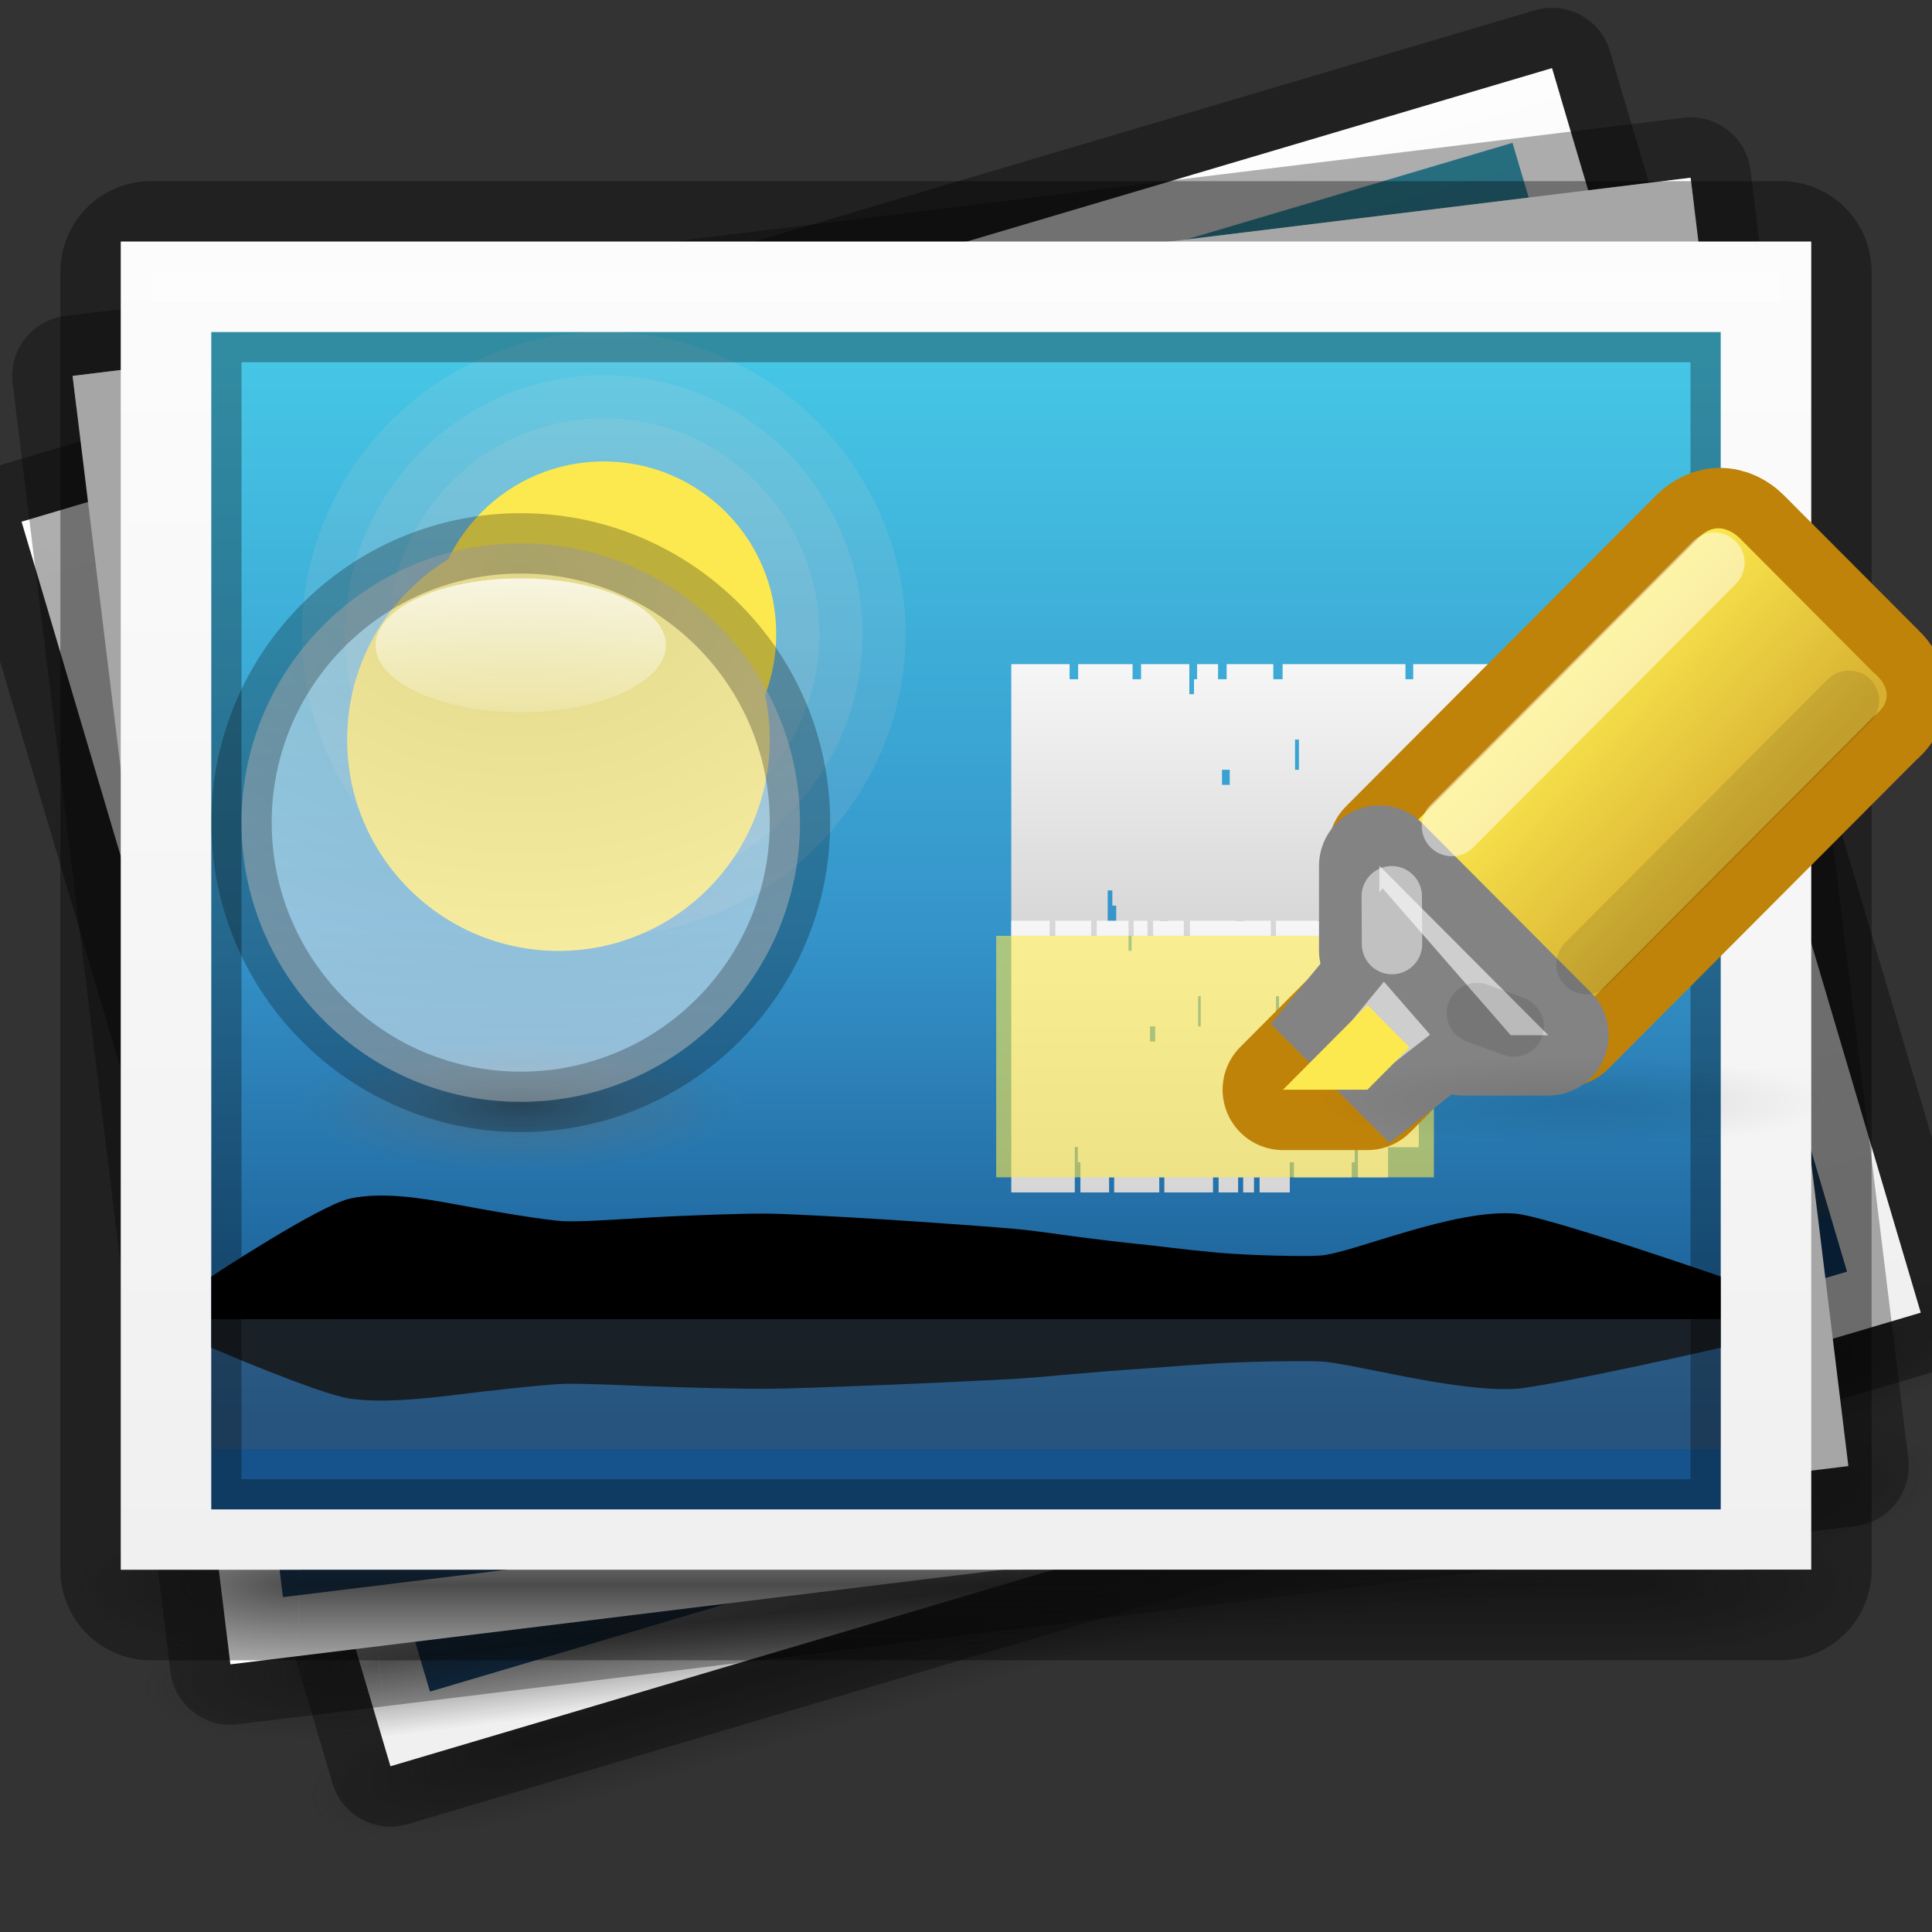 <svg width="32" height="32" viewBox="0 0 32 32" fill="none" xmlns="http://www.w3.org/2000/svg">
<rect x="0" y="0" width="32" height="32" fill="#333333" stroke="none"/>
<g clip-path="url(#clip0)">
<path opacity="0.6" d="M32.939 20.367L29.233 21.465L29.944 23.862L33.649 22.764L32.939 20.367Z" fill="url(#paint0_radial)"/>
<path opacity="0.6" d="M5.485 31.11L9.191 30.012L8.481 27.615L4.775 28.713L5.485 31.11Z" fill="url(#paint1_radial)"/>
<path opacity="0.6" d="M29.233 21.465L8.481 27.615L9.191 30.012L29.944 23.862L29.233 21.465Z" fill="url(#paint2_linear)"/>
<path opacity="0.35" d="M31.814 21.742L25.706 1.129C25.706 1.129 8.807 6.137 0.358 8.641C2.395 15.512 6.467 29.255 6.467 29.255L31.814 21.742Z" stroke="black" stroke-width="2" stroke-linejoin="round"/>
<path d="M31.814 21.742L25.706 1.129C25.706 1.129 8.807 6.137 0.358 8.641C2.395 15.512 6.467 29.255 6.467 29.255L31.814 21.742Z" fill="url(#paint3_linear)"/>
<path opacity="0.4" d="M0.358 8.641L0.5 9.12L25.848 1.609L25.706 1.129L0.358 8.641Z" fill="white"/>
<path d="M7.122 28.018L1.581 9.322L25.051 2.366L30.592 21.062L7.122 28.018Z" fill="url(#paint4_linear)"/>
<path opacity="0.1" d="M8.089 8.883C6.246 9.429 5.193 11.418 5.751 13.301C6.309 15.184 8.275 16.278 10.119 15.731C11.963 15.185 13.015 13.197 12.457 11.313C11.899 9.431 9.933 8.337 8.089 8.883ZM8.495 10.253C9.614 9.921 10.777 10.568 11.116 11.711C11.454 12.854 10.832 14.03 9.713 14.362C8.594 14.693 7.431 14.046 7.092 12.903C6.754 11.761 7.376 10.584 8.495 10.253Z" fill="#FED8CD"/>
<path opacity="0.1" d="M7.886 8.198C5.68 8.852 4.413 11.246 5.081 13.499C5.748 15.753 8.116 17.07 10.322 16.416C12.528 15.762 13.795 13.368 13.128 11.115C12.46 8.862 10.093 7.544 7.886 8.198ZM8.698 10.938C9.455 10.713 10.216 11.137 10.445 11.91C10.674 12.682 10.267 13.453 9.51 13.677C8.753 13.901 7.992 13.477 7.763 12.705C7.534 11.932 7.942 11.162 8.698 10.938Z" fill="#FED8CD"/>
<path opacity="0.1" d="M7.683 7.513C5.115 8.274 3.633 11.075 4.41 13.698C5.188 16.322 7.956 17.862 10.525 17.101C13.093 16.34 14.576 13.539 13.798 10.916C13.021 8.293 10.252 6.752 7.683 7.513ZM8.901 11.622C9.295 11.505 9.655 11.706 9.775 12.108C9.894 12.511 9.701 12.875 9.307 12.992C8.913 13.109 8.553 12.909 8.434 12.506C8.314 12.103 8.507 11.739 8.901 11.622Z" fill="#FED8CD"/>
<path fill-rule="evenodd" clip-rule="evenodd" d="M8.292 9.568C9.774 9.129 11.338 9.999 11.786 11.512C12.235 13.025 11.397 14.607 9.916 15.047C8.435 15.486 6.87 14.615 6.422 13.102C5.974 11.589 6.811 10.007 8.292 9.568Z" fill="#FCE94F"/>
<path fill-rule="evenodd" clip-rule="evenodd" d="M7.903 10.838C9.717 10.3 11.634 11.367 12.183 13.22C12.732 15.073 11.707 17.012 9.892 17.549C8.077 18.087 6.161 17.021 5.611 15.168C5.062 13.314 6.088 11.376 7.903 10.838Z" fill="#FCE94F"/>
<path d="M6.229 25.005L6.026 24.32C6.026 24.32 7.38 22.677 7.827 22.436C8.273 22.196 8.859 22.11 9.469 22.05C10.08 21.99 10.986 21.885 11.258 21.814C11.53 21.744 12.007 21.566 12.563 21.364C13.118 21.162 14.046 20.853 14.339 20.77C14.631 20.683 15.373 20.508 16.165 20.326C16.957 20.144 18.049 19.909 18.298 19.86C18.547 19.81 18.844 19.768 19.181 19.718C19.518 19.667 20.097 19.569 20.301 19.529C20.504 19.489 20.982 19.418 21.53 19.31C22.077 19.202 22.934 18.967 23.175 18.875C23.416 18.784 23.876 18.445 24.4 18.103C24.924 17.761 25.512 17.416 26.006 17.312C26.499 17.208 29.496 17.364 29.496 17.364L29.699 18.049L26.178 19.092L23.328 19.937L20.479 20.782L17.629 21.626L14.779 22.471L11.929 23.315L9.079 24.16L6.229 25.005Z" fill="black"/>
<path opacity="0.9" d="M6.229 25.005L6.361 25.451C6.361 25.451 8.274 25.695 8.77 25.619C9.265 25.543 9.811 25.323 10.367 25.08C10.923 24.836 11.756 24.483 12.024 24.397C12.291 24.31 12.784 24.188 13.357 24.043C13.929 23.898 14.872 23.641 15.164 23.552C15.456 23.465 16.177 23.222 16.945 22.96C17.714 22.698 18.766 22.329 19.004 22.242C19.242 22.155 19.519 22.044 19.833 21.918C20.148 21.793 20.694 21.583 20.888 21.512C21.083 21.441 21.529 21.263 22.052 21.073C22.575 20.882 23.424 20.618 23.674 20.558C23.923 20.497 24.475 20.465 25.083 20.407C25.691 20.349 26.355 20.263 26.83 20.095C27.305 19.927 29.831 18.497 29.831 18.497L29.699 18.05L26.178 19.093L23.329 19.938L20.479 20.782L17.629 21.627L14.779 22.471L11.929 23.316L9.079 24.16L6.229 25.005Z" fill="black"/>
<path opacity="0.3" d="M6.229 25.005L29.699 18.049L30.308 20.104L6.838 27.059L6.229 25.005Z" fill="#4D585E"/>
<path opacity="0.2" d="M24.714 2.988L2.203 9.659L7.459 27.396L29.971 20.725L24.714 2.988Z" stroke="black"/>
<path opacity="0.6" d="M31.983 23.11L28.065 23.59L28.369 26.071L32.287 25.591L31.983 23.11Z" fill="url(#paint5_radial)"/>
<path opacity="0.6" d="M2.509 29.238L6.427 28.758L6.123 26.277L2.205 26.757L2.509 29.238Z" fill="url(#paint6_radial)"/>
<path opacity="0.6" d="M28.065 23.59L6.123 26.277L6.427 28.758L28.369 26.071L28.065 23.59Z" fill="url(#paint7_linear)"/>
<path opacity="0.35" d="M30.615 24.283L28.002 2.944C28.002 2.944 10.136 5.132 1.202 6.226C2.073 13.34 3.816 27.567 3.816 27.567L30.615 24.283Z" stroke="black" stroke-opacity="0.9" stroke-width="2" stroke-linejoin="round"/>
<path d="M30.615 24.283L28.002 2.944C28.002 2.944 10.136 5.132 1.202 6.226C2.073 13.34 3.816 27.567 3.816 27.567L30.615 24.283Z" fill="white"/>
<path opacity="0.4" d="M1.202 6.226L1.263 6.723L28.063 3.441L28.002 2.944L1.202 6.226Z" fill="white"/>
<path d="M4.687 26.453L2.316 7.097L27.131 4.058L29.501 23.414L4.687 26.453Z" fill="url(#paint8_linear)"/>
<path opacity="0.1" d="M8.942 7.725C6.992 7.964 5.592 9.755 5.831 11.704C6.07 13.654 7.861 15.054 9.81 14.815C11.759 14.576 13.16 12.785 12.921 10.836C12.682 8.887 10.891 7.486 8.942 7.725ZM9.115 9.143C10.299 8.998 11.358 9.827 11.503 11.01C11.648 12.193 10.819 13.252 9.636 13.397C8.453 13.542 7.394 12.714 7.249 11.531C7.104 10.348 7.932 9.288 9.115 9.143Z" fill="#FED8CD"/>
<path opacity="0.1" d="M8.855 7.016C6.522 7.302 4.836 9.458 5.122 11.791C5.408 14.124 7.564 15.81 9.897 15.524C12.229 15.238 13.916 13.082 13.63 10.749C13.344 8.417 11.188 6.731 8.855 7.016ZM9.202 9.852C10.002 9.754 10.696 10.296 10.794 11.097C10.892 11.896 10.35 12.59 9.55 12.688C8.75 12.786 8.056 12.244 7.958 11.444C7.86 10.644 8.402 9.95 9.202 9.852Z" fill="#FED8CD"/>
<path opacity="0.1" d="M8.768 6.307C6.052 6.64 4.08 9.162 4.413 11.878C4.746 14.594 7.268 16.566 9.984 16.233C12.7 15.9 14.671 13.378 14.339 10.662C14.006 7.947 11.484 5.975 8.768 6.307ZM9.289 10.561C9.706 10.51 10.034 10.767 10.085 11.183C10.136 11.6 9.88 11.928 9.463 11.979C9.046 12.03 8.718 11.774 8.667 11.357C8.616 10.94 8.872 10.612 9.289 10.561Z" fill="#FED8CD"/>
<path fill-rule="evenodd" clip-rule="evenodd" d="M9.029 8.434C10.595 8.242 12.02 9.357 12.212 10.923C12.404 12.489 11.29 13.914 9.723 14.106C8.157 14.298 6.732 13.184 6.54 11.617C6.348 10.051 7.462 8.626 9.029 8.434Z" fill="#FCE94F"/>
<path fill-rule="evenodd" clip-rule="evenodd" d="M8.419 9.624C10.338 9.389 12.083 10.754 12.318 12.673C12.553 14.591 11.188 16.337 9.27 16.572C7.351 16.807 5.605 15.442 5.37 13.524C5.135 11.605 6.5 9.859 8.419 9.624Z" fill="#FCE94F"/>
<path d="M4.305 23.333L4.218 22.624C4.218 22.624 5.863 21.223 6.353 21.059C6.844 20.894 7.448 20.905 8.073 20.946C8.697 20.986 9.628 21.029 9.914 21.004C10.199 20.979 10.71 20.882 11.304 20.772C11.898 20.663 12.884 20.51 13.194 20.475C13.502 20.437 14.279 20.386 15.107 20.335C15.935 20.285 17.075 20.23 17.334 20.223C17.593 20.215 17.9 20.221 18.247 20.226C18.595 20.231 19.195 20.23 19.407 20.223C19.618 20.217 20.112 20.224 20.681 20.207C21.25 20.19 22.154 20.097 22.412 20.046C22.669 19.995 23.191 19.736 23.777 19.484C24.363 19.232 25.014 18.987 25.528 18.965C26.043 18.943 29.032 19.585 29.032 19.585L29.119 20.294L25.397 20.75L22.384 21.119L19.371 21.488L16.358 21.857L13.344 22.226L10.331 22.595L7.318 22.964L4.305 23.333Z" fill="black"/>
<path opacity="0.9" d="M4.305 23.333L4.361 23.796C4.361 23.796 6.245 24.348 6.757 24.353C7.268 24.359 7.855 24.232 8.457 24.082C9.058 23.932 9.957 23.719 10.241 23.678C10.525 23.636 11.042 23.596 11.643 23.546C12.245 23.497 13.238 23.396 13.546 23.356C13.855 23.318 14.623 23.196 15.441 23.062C16.259 22.929 17.382 22.736 17.636 22.689C17.89 22.642 18.188 22.578 18.526 22.505C18.864 22.432 19.45 22.314 19.658 22.276C19.866 22.237 20.346 22.134 20.905 22.032C21.463 21.929 22.363 21.807 22.625 21.788C22.887 21.769 23.447 21.828 24.069 21.869C24.691 21.91 25.375 21.934 25.881 21.846C26.388 21.757 29.176 20.757 29.176 20.757L29.119 20.295L25.397 20.751L22.384 21.12L19.371 21.489L16.358 21.858L13.344 22.227L10.331 22.596L7.318 22.965L4.305 23.333Z" fill="black"/>
<path opacity="0.3" d="M4.305 23.333L29.119 20.294L29.38 22.421L4.565 25.46L4.305 23.333Z" fill="#4D585E"/>
<path opacity="0.2" d="M26.695 4.615L2.873 7.533L5.122 25.896L28.944 22.978L26.695 4.615Z" stroke="black"/>
<path opacity="0.6" d="M31 25H27.053V27.5H31V25Z" fill="url(#paint9_radial)"/>
<path opacity="0.6" d="M1 27.5H4.947V25H1V27.5Z" fill="url(#paint10_radial)"/>
<path opacity="0.6" d="M27.053 25H4.947V27.5H27.053V25Z" fill="url(#paint11_linear)"/>
<path opacity="0.35" d="M29.5 25.998L29.5 4.5C29.5 4.5 11.5 4.5 2.5 4.5C2.5 11.667 2.5 26 2.5 26L29.5 25.998Z" stroke="black" stroke-width="3" stroke-linejoin="round"/>
<path d="M30 25.998L30 4C30 4 11.333 4 2 4C2 11.333 2 26 2 26L30 25.998Z" fill="url(#paint12_linear)"/>
<path opacity="0.4" d="M2.5 4.5V5H29.5V4.5H2.5Z" fill="white"/>
<path d="M3.5 25V5.5H28.5V25H3.5Z" fill="url(#paint13_linear)"/>
<path opacity="0.1" d="M10 6.929C8.036 6.929 6.429 8.536 6.429 10.5C6.429 12.464 8.036 14.071 10 14.071C11.964 14.071 13.571 12.464 13.571 10.5C13.571 8.536 11.964 6.929 10 6.929ZM10 8.357C11.192 8.357 12.143 9.308 12.143 10.5C12.143 11.692 11.192 12.643 10 12.643C8.808 12.643 7.857 11.692 7.857 10.5C7.857 9.308 8.808 8.357 10 8.357Z" fill="#FED8CD"/>
<path opacity="0.1" d="M10 6.214C7.65 6.214 5.714 8.15 5.714 10.5C5.714 12.85 7.65 14.786 10 14.786C12.35 14.786 14.286 12.85 14.286 10.5C14.286 8.15 12.35 6.214 10 6.214ZM10 9.071C10.806 9.071 11.428 9.694 11.428 10.5C11.428 11.306 10.806 11.929 10 11.929C9.194 11.929 8.571 11.306 8.571 10.5C8.571 9.694 9.194 9.071 10 9.071Z" fill="#FED8CD"/>
<path opacity="0.1" d="M10 5.5C7.264 5.5 5 7.764 5 10.5C5 13.236 7.264 15.5 10 15.5C12.736 15.5 15 13.236 15 10.5C15 7.764 12.736 5.5 10 5.5ZM10 9.786C10.42 9.786 10.714 10.08 10.714 10.5C10.714 10.92 10.42 11.214 10 11.214C9.58 11.214 9.286 10.92 9.286 10.5C9.286 10.08 9.58 9.786 10 9.786Z" fill="#FED8CD"/>
<path fill-rule="evenodd" clip-rule="evenodd" d="M10 7.643C11.578 7.643 12.857 8.922 12.857 10.5C12.857 12.078 11.578 13.357 10 13.357C8.422 13.357 7.143 12.078 7.143 10.5C7.143 8.922 8.422 7.643 10 7.643Z" fill="#FCE94F"/>
<path fill-rule="evenodd" clip-rule="evenodd" d="M9.25 8.75C11.183 8.75 12.75 10.317 12.75 12.25C12.75 14.183 11.183 15.75 9.25 15.75C7.317 15.75 5.75 14.183 5.75 12.25C5.75 10.317 7.317 8.75 9.25 8.75Z" fill="#FCE94F"/>
<path d="M3.5 21.857V21.143C3.5 21.143 5.303 19.953 5.81 19.849C6.316 19.745 6.915 19.829 7.53 19.945C8.145 20.061 9.064 20.218 9.35 20.227C9.637 20.237 10.156 20.202 10.758 20.166C11.361 20.13 12.359 20.097 12.67 20.101C12.982 20.101 13.758 20.144 14.587 20.194C15.415 20.245 16.553 20.33 16.811 20.354C17.069 20.377 17.372 20.421 17.717 20.468C18.061 20.515 18.657 20.587 18.868 20.606C19.079 20.625 19.568 20.693 20.135 20.745C20.702 20.797 21.61 20.815 21.872 20.796C22.134 20.776 22.684 20.582 23.296 20.403C23.908 20.224 24.584 20.061 25.097 20.101C25.611 20.142 28.5 21.143 28.5 21.143V21.857H24.75H21.714H18.678H15.643H12.607H9.571H6.536L3.5 21.857Z" fill="black"/>
<path opacity="0.9" d="M3.5 21.857V22.323C3.5 22.323 5.303 23.1 5.81 23.168C6.316 23.235 6.915 23.18 7.53 23.105C8.145 23.029 9.064 22.927 9.35 22.921C9.637 22.914 10.156 22.937 10.758 22.961C11.361 22.984 12.359 23.006 12.67 23.003C12.982 23.003 13.758 22.975 14.587 22.942C15.415 22.909 16.553 22.854 16.811 22.838C17.069 22.823 17.372 22.795 17.717 22.764C18.061 22.733 18.657 22.686 18.868 22.674C19.079 22.661 19.568 22.617 20.135 22.583C20.702 22.549 21.61 22.537 21.872 22.55C22.134 22.563 22.684 22.689 23.296 22.806C23.908 22.923 24.584 23.03 25.097 23.003C25.611 22.977 28.5 22.324 28.5 22.324V21.858H24.75H21.714H18.678H15.643H12.607H9.571H6.536L3.5 21.857Z" fill="black"/>
<path opacity="0.3" d="M3.5 21.857H28.5V24H3.5V21.857Z" fill="#4D585E"/>
<path opacity="0.3" d="M3.75 5.75V24.75H28.25V5.75H3.75Z" stroke="black" stroke-width="0.5"/>
<path d="M16.75 11.5H17.716H16.75ZM17.857 11.5H18.759H17.857ZM18.9 11.5H19.699H18.9ZM19.828 11.5H20.175H19.828ZM20.317 11.5H21.09H20.317ZM21.244 11.5H23.279H21.244ZM23.407 11.5H24.965H23.407ZM25.094 11.5H25.571H25.094ZM16.75 11.75H18.257H16.75ZM18.424 11.75H19.145H18.424ZM19.274 11.75H19.634H19.274ZM19.776 11.75H20.433H19.776ZM20.574 11.75H21.244H20.574ZM21.373 11.75H22.442H21.373ZM22.583 11.75H23.974H22.583ZM24.103 11.75H25.03H24.103ZM25.159 11.75H25.39H25.159ZM16.75 11.998H18.025H16.75ZM18.154 11.998H20.24H18.154ZM20.368 11.998H21.386H20.368ZM21.514 11.998H22.467H21.514ZM22.596 11.998H23.407H22.596ZM23.536 11.998L24.811 12.002L23.536 11.998ZM24.927 12.002H27H24.927ZM16.75 12.25H18.514H16.75ZM18.656 12.25H20.562H18.656ZM20.69 12.25H21.45H20.69ZM21.579 12.25H23.369H21.579ZM23.485 12.25H24.708H23.485ZM24.85 12.25H25.339H24.85ZM25.468 12.25H25.738H25.468ZM25.88 12.25H26.639H25.88ZM16.75 12.5H17.407H16.75ZM17.613 12.5H20.047H17.613ZM16.75 12.998H18.025H16.75ZM18.154 12.998H20.24H18.154ZM20.368 12.998H21.386H20.368ZM21.514 12.998H22.467H21.514ZM22.596 12.998H23.407H22.596ZM23.536 12.998L24.811 13.002L23.536 12.998ZM24.927 13.002H27H24.927ZM16.75 13.25H18.372H16.75ZM18.501 13.25H20.24H18.501ZM20.368 13.25H21.038H20.368ZM21.167 13.25H22.802H21.167ZM22.931 13.25H24.991H22.931ZM25.133 13.25H25.893H25.133ZM16.75 13.5H18.514H16.75ZM18.656 13.5H20.562H18.656ZM20.69 13.5H21.45H20.69ZM21.579 13.5H23.369H21.579ZM23.485 13.5H24.708H23.485ZM24.85 13.5H25.339H24.85ZM25.468 13.5H25.738H25.468ZM25.88 13.5H26.639H25.88ZM16.75 13.75H18.257H16.75ZM18.424 13.75H19.145H18.424ZM19.274 13.75H19.634H19.274ZM19.776 13.75H20.433H19.776ZM20.574 13.75H21.244H20.574ZM21.373 13.75H22.442H21.373ZM22.583 13.75H23.974H22.583ZM24.103 13.75H25.03H24.103ZM25.159 13.75H25.39H25.159ZM16.75 14.248H18.025H16.75ZM18.154 14.248H20.24H18.154ZM20.368 14.248H21.386H20.368ZM21.514 14.248H22.467H21.514ZM22.596 14.248H23.407H22.596ZM23.536 14.248L24.811 14.252L23.536 14.248ZM24.927 14.252H27H24.927ZM16.75 14.5H18.257H16.75ZM18.424 14.5H19.145H18.424ZM19.274 14.5H19.634H19.274ZM19.776 14.5H20.433H19.776ZM20.574 14.5H21.244H20.574ZM21.373 14.5H22.442H21.373ZM22.583 14.5H23.974H22.583ZM24.103 14.5H25.03H24.103ZM25.159 14.5H25.39H25.159ZM16.75 14.75H18.347H16.75ZM18.488 14.75H18.991H18.488ZM19.119 14.75H20.265H19.119ZM20.394 14.75H22.081H20.394ZM22.223 14.75H23.369H22.223ZM23.485 14.75H23.729H23.485ZM23.858 14.75H25.313H23.858ZM25.468 14.75H26.227H25.468ZM16.75 15H18.347H16.75ZM18.488 15H19.209H18.488ZM19.338 15H20.471H19.338ZM20.6 15H21.823H20.6ZM21.965 15H22.454H21.965ZM22.583 15H22.854H22.583ZM22.995 15H23.755H22.995Z" stroke="url(#paint14_linear)"/>
<path d="M16.75 15.75H17.386H16.75ZM17.479 15.75H18.073H17.479ZM18.166 15.75H18.692H18.166ZM18.777 15.75H19.006H18.777ZM19.099 15.75H19.608H19.099ZM19.709 15.75H21.049H19.709ZM21.134 15.75H22.16H21.134ZM22.245 15.75H22.559H22.245ZM16.75 16H17.742H16.75ZM17.852 16H18.327H17.852ZM18.412 16H18.649H18.412ZM18.743 16H19.175H18.743ZM19.268 16H19.709H19.268ZM19.794 16H20.498H19.794ZM20.591 16H21.507H20.591ZM21.592 16H22.203H21.592ZM22.287 16H22.44H22.287ZM16.75 16.248H17.59H16.75ZM17.674 16.248H19.048H17.674ZM19.133 16.248H19.803H19.133ZM19.888 16.248H20.515H19.888ZM20.6 16.248H21.134H20.6ZM21.219 16.248L22.058 16.252L21.219 16.248ZM22.135 16.252H23.5H22.135ZM16.75 16.5H17.912H16.75ZM18.005 16.5H19.26H18.005ZM19.345 16.5H19.845H19.345ZM19.93 16.5H21.109H19.93ZM21.185 16.5H21.991H21.185ZM22.084 16.5H22.406H22.084ZM22.491 16.5H22.669H22.491ZM22.762 16.5H23.263H22.762ZM16.75 16.75H17.183H16.75ZM17.318 16.75H18.921H17.318ZM16.75 17.248H17.59H16.75ZM17.674 17.248H19.048H17.674ZM19.133 17.248H19.803H19.133ZM19.888 17.248H20.515H19.888ZM20.6 17.248H21.134H20.6ZM21.219 17.248L22.058 17.252L21.219 17.248ZM22.135 17.252H23.5H22.135ZM16.75 17.5H17.819H16.75ZM17.903 17.5H19.048H17.903ZM19.133 17.5H19.574H19.133ZM19.659 17.5H20.736H19.659ZM20.82 17.5H22.177H20.82ZM22.27 17.5H22.771H22.27ZM16.75 17.75H17.912H16.75ZM18.005 17.75H19.26H18.005ZM19.345 17.75H19.845H19.345ZM19.93 17.75H21.109H19.93ZM21.185 17.75H21.991H21.185ZM22.084 17.75H22.406H22.084ZM22.491 17.75H22.669H22.491ZM22.762 17.75H23.263H22.762ZM16.75 18H17.742H16.75ZM17.852 18H18.327H17.852ZM18.412 18H18.649H18.412ZM18.743 18H19.175H18.743ZM19.268 18H19.709H19.268ZM19.794 18H20.498H19.794ZM20.591 18H21.507H20.591ZM21.592 18H22.203H21.592ZM22.287 18H22.44H22.287ZM16.75 18.498H17.59H16.75ZM17.674 18.498H19.048H17.674ZM19.133 18.498H19.803H19.133ZM19.888 18.498H20.515H19.888ZM20.6 18.498H21.134H20.6ZM21.219 18.498L22.058 18.502L21.219 18.498ZM22.135 18.502H23.5H22.135ZM16.75 18.75H17.742H16.75ZM17.852 18.75H18.327H17.852ZM18.412 18.75H18.649H18.412ZM18.743 18.75H19.175H18.743ZM19.268 18.75H19.709H19.268ZM19.794 18.75H20.498H19.794ZM20.591 18.75H21.507H20.591ZM21.592 18.75H22.203H21.592ZM22.287 18.75H22.44H22.287ZM16.75 19H17.802H16.75ZM17.895 19H18.226H17.895ZM18.31 19H19.065H18.31ZM19.15 19H20.261H19.15ZM20.354 19H21.109H20.354ZM21.185 19H21.346H21.185ZM21.431 19H22.389H21.431ZM22.491 19H22.991H22.491ZM16.75 19.25H17.802H16.75ZM17.895 19.25H18.37H17.895ZM18.454 19.25H19.201H18.454ZM19.285 19.25H20.091H19.285ZM20.184 19.25H20.507H20.184ZM20.591 19.25H20.77H20.591ZM20.863 19.25H21.363H20.863Z" stroke="url(#paint15_linear)"/>
<path opacity="0.6" d="M23.75 15.5H16.5V19.5H23.75V15.5Z" fill="#FCE94F"/>
<path fill-rule="evenodd" clip-rule="evenodd" d="M23 14.064L25.928 17L31.051 11.862C31.499 11.492 31.051 11.128 31.051 11.128L28.855 8.926C28.855 8.926 28.518 8.53 28.123 8.926L23 14.064Z" stroke="#BF830A" stroke-width="2" stroke-linejoin="round"/>
<path fill-rule="evenodd" clip-rule="evenodd" d="M23 14.068L25.919 17L31.028 11.869C31.527 11.5 31.028 11.136 31.028 11.136L28.839 8.938C28.839 8.938 28.477 8.516 28.109 8.938L23 14.068Z" fill="url(#paint16_linear)"/>
<path fill-rule="evenodd" clip-rule="evenodd" d="M22.847 14.34V15.743L24.245 17.146H25.644L22.847 14.34Z" stroke="#838383" stroke-width="2" stroke-linejoin="round"/>
<path fill-rule="evenodd" clip-rule="evenodd" d="M22.847 14.34V15.743L24.245 17.146H25.644L22.847 14.34Z" fill="#CECECE"/>
<path fill-rule="evenodd" clip-rule="evenodd" d="M21.25 18.049H22.648L23.347 17.347L22.648 16.646L21.25 18.049Z" stroke="#BF830A" stroke-width="2" stroke-linejoin="round"/>
<path fill-rule="evenodd" clip-rule="evenodd" d="M22.922 16.26L22.398 16.896L23.097 17.597L23.687 17.137L22.922 16.26Z" stroke="#838383" stroke-width="2"/>
<path opacity="0.1" d="M26.112 19C28.477 19 30.394 18.666 30.394 18.255C30.394 17.843 28.477 17.509 26.112 17.509C23.747 17.509 21.83 17.843 21.83 18.255C21.83 18.666 23.747 19 26.112 19Z" fill="url(#paint17_radial)"/>
<path fill-rule="evenodd" clip-rule="evenodd" d="M22.922 16.26L22.398 16.896L23.097 17.597L23.687 17.137L22.922 16.26Z" fill="#CECECE"/>
<path fill-rule="evenodd" clip-rule="evenodd" d="M21.25 18.049H22.648L23.347 17.347L22.648 16.646L21.25 18.049Z" fill="#FCE94F"/>
<path opacity="0.5" d="M24.049 13.682L28.396 9.32" stroke="white" stroke-linecap="round"/>
<path opacity="0.5" d="M23.056 15.637L23.052 14.845" stroke="white" stroke-linecap="round"/>
<path opacity="0.1" d="M26.277 15.969L30.625 11.606" stroke="black" stroke-linecap="round"/>
<path opacity="0.1" d="M24.462 16.779L25.071 17.001" stroke="black" stroke-linecap="round"/>
<path d="M12.302 18.298C12.302 18.444 12.207 18.588 12.022 18.722C11.837 18.857 11.566 18.979 11.225 19.082C10.884 19.185 10.478 19.266 10.032 19.322C9.586 19.378 9.108 19.406 8.625 19.406C8.142 19.406 7.664 19.378 7.218 19.322C6.772 19.266 6.366 19.185 6.025 19.082C5.684 18.979 5.413 18.857 5.228 18.722C5.043 18.588 4.948 18.444 4.948 18.298C4.948 18.153 5.043 18.009 5.228 17.874C5.413 17.74 5.684 17.618 6.025 17.515C6.366 17.412 6.772 17.33 7.218 17.274C7.664 17.219 8.142 17.19 8.625 17.19C9.108 17.19 9.586 17.219 10.032 17.274C10.478 17.33 10.884 17.412 11.225 17.515C11.566 17.618 11.837 17.74 12.022 17.874C12.207 18.009 12.302 18.153 12.302 18.298Z" fill="url(#paint18_radial)" fill-opacity="0.5"/>
<path d="M8.625 9C6.073 9 4 11.073 4 13.625C4 16.177 6.073 18.25 8.625 18.25C11.177 18.25 13.25 16.177 13.25 13.625C13.25 11.073 11.177 9 8.625 9Z" fill="url(#paint19_radial)" fill-opacity="0.5"/>
<path opacity="0.75" d="M8.625 11.795C9.952 11.795 11.029 11.299 11.029 10.687C11.029 10.075 9.952 9.579 8.625 9.579C7.297 9.579 6.221 10.075 6.221 10.687C6.221 11.299 7.297 11.795 8.625 11.795Z" fill="url(#paint20_linear)"/>
<path opacity="0.25" d="M8.625 9C6.073 9 4 11.073 4 13.625C4 16.177 6.073 18.25 8.625 18.25C11.177 18.25 13.25 16.177 13.25 13.625C13.25 11.073 11.177 9 8.625 9V9Z" stroke="black" stroke-width="1" stroke-linecap="round" stroke-linejoin="round"/>
</g>
<defs>
<radialGradient id="paint0_radial" cx="0" cy="0" r="1" gradientUnits="userSpaceOnUse" gradientTransform="translate(29.583 22.665) rotate(-16.507) scale(3.872 1.25)">
<stop stop-color="#181818"/>
<stop offset="1" stop-color="#181818" stop-opacity="0"/>
</radialGradient>
<radialGradient id="paint1_radial" cx="0" cy="0" r="1" gradientUnits="userSpaceOnUse" gradientTransform="translate(8.841 28.812) rotate(163.493) scale(3.872 1.25)">
<stop stop-color="#181818"/>
<stop offset="1" stop-color="#181818" stop-opacity="0"/>
</radialGradient>
<linearGradient id="paint2_linear" x1="20.354" y1="26.714" x2="19.641" y2="24.308" gradientUnits="userSpaceOnUse">
<stop stop-color="#181818" stop-opacity="0"/>
<stop offset="0.5" stop-color="#181818"/>
<stop offset="1" stop-color="#181818" stop-opacity="0"/>
</linearGradient>
<linearGradient id="paint3_linear" x1="20.633" y1="30.533" x2="11.54" y2="-0.148" gradientUnits="userSpaceOnUse">
<stop stop-color="#EDEDED"/>
<stop offset="1" stop-color="white"/>
</linearGradient>
<linearGradient id="paint4_linear" x1="14.496" y1="24.184" x2="8.207" y2="2.961" gradientUnits="userSpaceOnUse">
<stop stop-color="#16538C"/>
<stop offset="0.362" stop-color="#3594CA"/>
<stop offset="1" stop-color="#4EDFF3"/>
</linearGradient>
<radialGradient id="paint5_radial" cx="0" cy="0" r="1" gradientUnits="userSpaceOnUse" gradientTransform="translate(28.211 24.831) rotate(-6.982) scale(3.955 1.25)">
<stop stop-color="#181818"/>
<stop offset="1" stop-color="#181818" stop-opacity="0"/>
</radialGradient>
<radialGradient id="paint6_radial" cx="0" cy="0" r="1" gradientUnits="userSpaceOnUse" gradientTransform="translate(6.281 27.517) rotate(173.018) scale(3.955 1.25)">
<stop stop-color="#181818"/>
<stop offset="1" stop-color="#181818" stop-opacity="0"/>
</radialGradient>
<linearGradient id="paint7_linear" x1="18.228" y1="27.323" x2="17.923" y2="24.831" gradientUnits="userSpaceOnUse">
<stop stop-color="#181818" stop-opacity="0"/>
<stop offset="0.5" stop-color="#181818"/>
<stop offset="1" stop-color="#181818" stop-opacity="0"/>
</linearGradient>
<linearGradient id="paint8_linear" x1="12.766" y1="23.87" x2="10.075" y2="1.899" gradientUnits="userSpaceOnUse">
<stop stop-color="#16538C"/>
<stop offset="0.362" stop-color="#3594CA"/>
<stop offset="1" stop-color="#4EDFF3"/>
</linearGradient>
<radialGradient id="paint9_radial" cx="0" cy="0" r="1" gradientUnits="userSpaceOnUse" gradientTransform="translate(27.047 26.25) scale(3.955 1.25)">
<stop stop-color="#181818"/>
<stop offset="1" stop-color="#181818" stop-opacity="0"/>
</radialGradient>
<radialGradient id="paint10_radial" cx="0" cy="0" r="1" gradientUnits="userSpaceOnUse" gradientTransform="translate(4.953 26.25) rotate(180) scale(3.955 1.25)">
<stop stop-color="#181818"/>
<stop offset="1" stop-color="#181818" stop-opacity="0"/>
</radialGradient>
<linearGradient id="paint11_linear" x1="16.835" y1="27.51" x2="16.835" y2="25" gradientUnits="userSpaceOnUse">
<stop stop-color="#181818" stop-opacity="0"/>
<stop offset="0.5" stop-color="#181818"/>
<stop offset="1" stop-color="#181818" stop-opacity="0"/>
</linearGradient>
<linearGradient id="paint12_linear" x1="16" y1="31.372" x2="16" y2="-1.372" gradientUnits="userSpaceOnUse">
<stop stop-color="#EDEDED"/>
<stop offset="1" stop-color="white"/>
</linearGradient>
<linearGradient id="paint13_linear" x1="11.833" y1="23.419" x2="11.833" y2="1.284" gradientUnits="userSpaceOnUse">
<stop stop-color="#16538C"/>
<stop offset="0.362" stop-color="#3594CA"/>
<stop offset="1" stop-color="#4EDFF3"/>
</linearGradient>
<linearGradient id="paint14_linear" x1="20.468" y1="15.748" x2="20.468" y2="10.445" gradientUnits="userSpaceOnUse">
<stop stop-color="#D4D4D4"/>
<stop offset="1" stop-color="#FAFAFA"/>
</linearGradient>
<linearGradient id="paint15_linear" x1="19.198" y1="19.998" x2="19.198" y2="14.695" gradientUnits="userSpaceOnUse">
<stop stop-color="#D4D4D4"/>
<stop offset="1" stop-color="#FAFAFA"/>
</linearGradient>
<linearGradient id="paint16_linear" x1="25.956" y1="11.216" x2="28.849" y2="13.889" gradientUnits="userSpaceOnUse">
<stop stop-color="#FCE94F"/>
<stop offset="1" stop-color="#D7B031"/>
</linearGradient>
<radialGradient id="paint17_radial" cx="0" cy="0" r="1" gradientUnits="userSpaceOnUse" gradientTransform="translate(26.112 18.255) scale(4.282 0.745)">
<stop/>
<stop offset="1" stop-opacity="0"/>
</radialGradient>
<radialGradient id="paint18_radial" cx="0" cy="0" r="1" gradientUnits="userSpaceOnUse" gradientTransform="translate(8.625 18.298) scale(3.677 1.108)">
<stop stop-color="#3D3D3D"/>
<stop offset="0.5" stop-color="#686868" stop-opacity="0.498"/>
<stop offset="1" stop-color="#686868" stop-opacity="0"/>
</radialGradient>
<radialGradient id="paint19_radial" cx="0" cy="0" r="1" gradientUnits="userSpaceOnUse" gradientTransform="translate(8.625 9.489) rotate(90) scale(13.292 17.546)">
<stop stop-color="#C8C8C8"/>
<stop offset="0.625" stop-color="#FCFCFC"/>
<stop offset="1" stop-color="#89898B"/>
</radialGradient>
<linearGradient id="paint20_linear" x1="8.768" y1="11.889" x2="8.768" y2="9.554" gradientUnits="userSpaceOnUse">
<stop stop-color="white" stop-opacity="0.2"/>
<stop offset="1" stop-color="white" stop-opacity="0.999"/>
</linearGradient>
<clipPath id="clip0">
<rect width="32" height="32" fill="white"/>
</clipPath>
</defs>
</svg>
